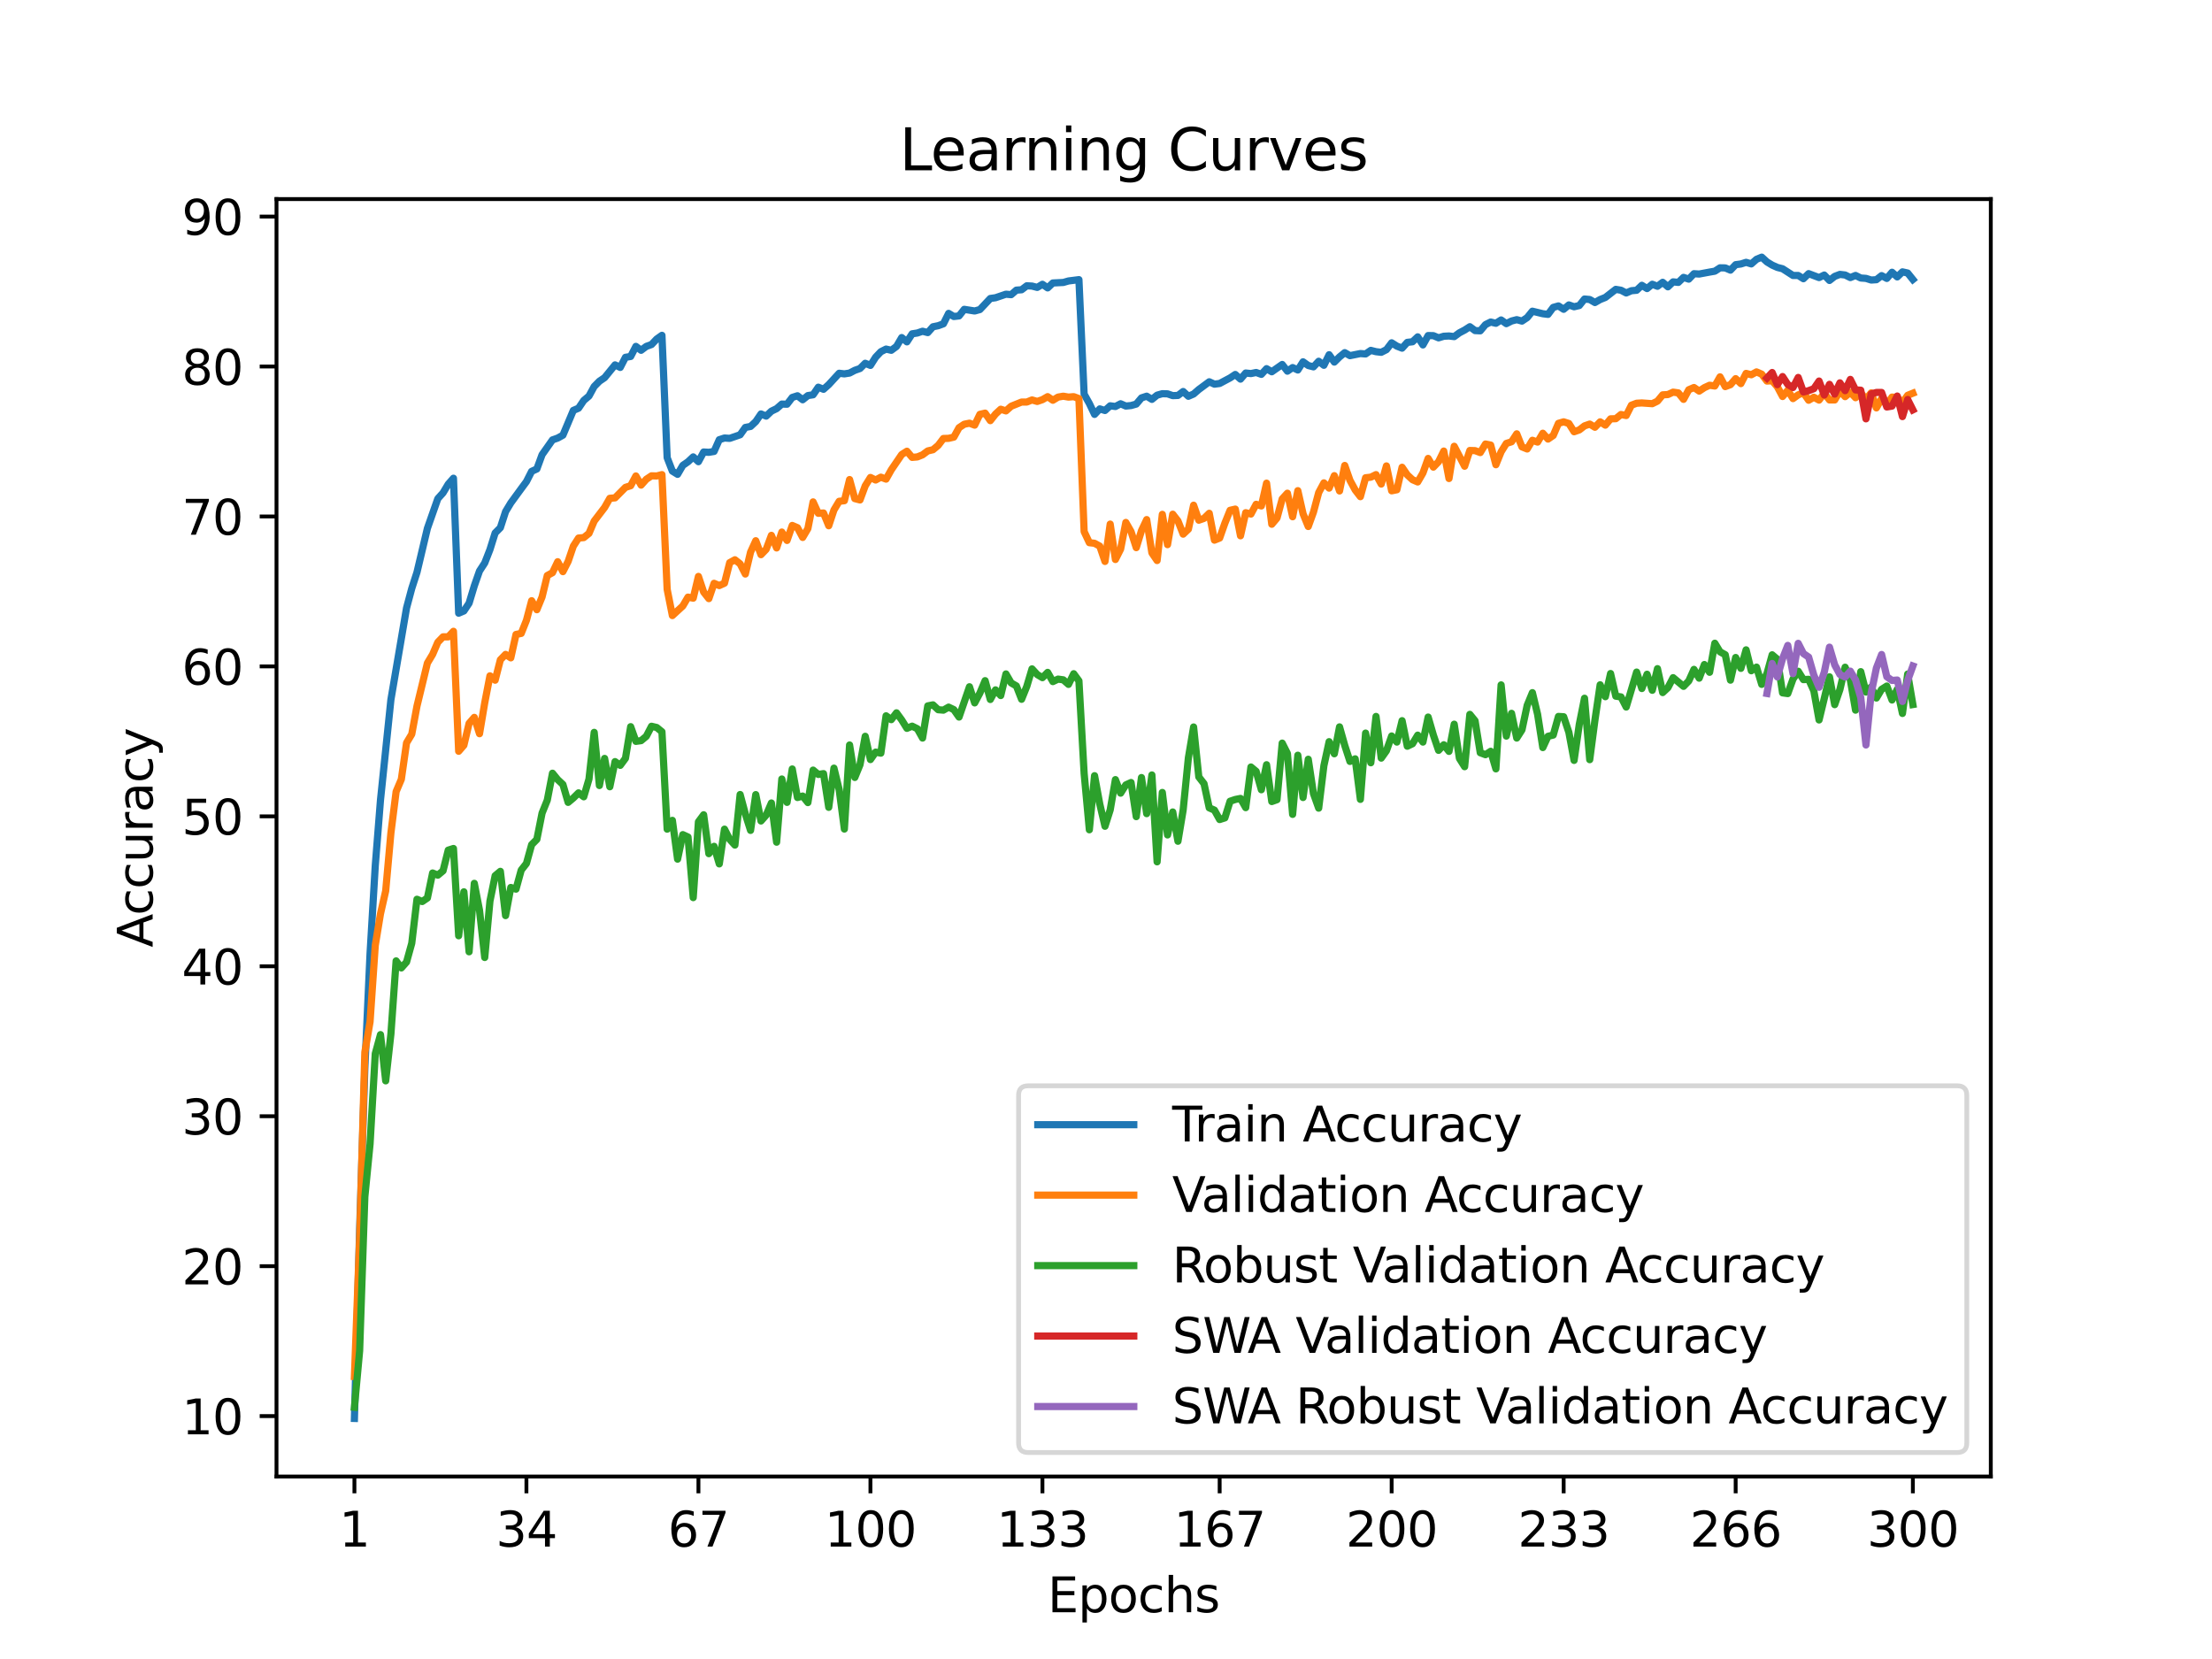 <?xml version="1.0" encoding="utf-8" standalone="no"?>
<!DOCTYPE svg PUBLIC "-//W3C//DTD SVG 1.1//EN"
  "http://www.w3.org/Graphics/SVG/1.1/DTD/svg11.dtd">
<svg xmlns:xlink="http://www.w3.org/1999/xlink" width="460.8pt" height="345.6pt" viewBox="0 0 460.8 345.6" xmlns="http://www.w3.org/2000/svg" version="1.1">
 <defs>
  <style type="text/css">*{stroke-linejoin: round; stroke-linecap: butt}</style>
 </defs>
 <g id="figure_1">
  <g id="patch_1">
   <path d="M 0 345.6 
L 460.8 345.6 
L 460.8 0 
L 0 0 
z
" style="fill: #ffffff"/>
  </g>
  <g id="axes_1">
   <g id="patch_2">
    <path d="M 57.6 307.584 
L 414.72 307.584 
L 414.72 41.472 
L 57.6 41.472 
z
" style="fill: #ffffff"/>
   </g>
   <g id="matplotlib.axis_1">
    <g id="xtick_1">
     <g id="line2d_1">
      <defs>
       <path id="md9a94d6ead" d="M 0 0 
L 0 3.5 
" style="stroke: #000000; stroke-width: 0.8"/>
      </defs>
      <g>
       <use xlink:href="#md9a94d6ead" x="73.833" y="307.584" style="stroke: #000000; stroke-width: 0.8"/>
      </g>
     </g>
     <g id="text_1">
      <!-- 1 -->
      <g transform="translate(70.651 322.182) scale(0.1 -0.1)">
       <defs>
        <path id="DejaVuSans-31" d="M 794 531 
L 1825 531 
L 1825 4091 
L 703 3866 
L 703 4441 
L 1819 4666 
L 2450 4666 
L 2450 531 
L 3481 531 
L 3481 0 
L 794 0 
L 794 531 
z
" transform="scale(0.016)"/>
       </defs>
       <use xlink:href="#DejaVuSans-31"/>
      </g>
     </g>
    </g>
    <g id="xtick_2">
     <g id="line2d_2">
      <g>
       <use xlink:href="#md9a94d6ead" x="109.664" y="307.584" style="stroke: #000000; stroke-width: 0.8"/>
      </g>
     </g>
     <g id="text_2">
      <!-- 34 -->
      <g transform="translate(103.302 322.182) scale(0.1 -0.1)">
       <defs>
        <path id="DejaVuSans-33" d="M 2597 2516 
Q 3050 2419 3304 2112 
Q 3559 1806 3559 1356 
Q 3559 666 3084 287 
Q 2609 -91 1734 -91 
Q 1441 -91 1130 -33 
Q 819 25 488 141 
L 488 750 
Q 750 597 1062 519 
Q 1375 441 1716 441 
Q 2309 441 2620 675 
Q 2931 909 2931 1356 
Q 2931 1769 2642 2001 
Q 2353 2234 1838 2234 
L 1294 2234 
L 1294 2753 
L 1863 2753 
Q 2328 2753 2575 2939 
Q 2822 3125 2822 3475 
Q 2822 3834 2567 4026 
Q 2313 4219 1838 4219 
Q 1578 4219 1281 4162 
Q 984 4106 628 3988 
L 628 4550 
Q 988 4650 1302 4700 
Q 1616 4750 1894 4750 
Q 2613 4750 3031 4423 
Q 3450 4097 3450 3541 
Q 3450 3153 3228 2886 
Q 3006 2619 2597 2516 
z
" transform="scale(0.016)"/>
        <path id="DejaVuSans-34" d="M 2419 4116 
L 825 1625 
L 2419 1625 
L 2419 4116 
z
M 2253 4666 
L 3047 4666 
L 3047 1625 
L 3713 1625 
L 3713 1100 
L 3047 1100 
L 3047 0 
L 2419 0 
L 2419 1100 
L 313 1100 
L 313 1709 
L 2253 4666 
z
" transform="scale(0.016)"/>
       </defs>
       <use xlink:href="#DejaVuSans-33"/>
       <use xlink:href="#DejaVuSans-34" x="63.623"/>
      </g>
     </g>
    </g>
    <g id="xtick_3">
     <g id="line2d_3">
      <g>
       <use xlink:href="#md9a94d6ead" x="145.496" y="307.584" style="stroke: #000000; stroke-width: 0.8"/>
      </g>
     </g>
     <g id="text_3">
      <!-- 67 -->
      <g transform="translate(139.133 322.182) scale(0.1 -0.1)">
       <defs>
        <path id="DejaVuSans-36" d="M 2113 2584 
Q 1688 2584 1439 2293 
Q 1191 2003 1191 1497 
Q 1191 994 1439 701 
Q 1688 409 2113 409 
Q 2538 409 2786 701 
Q 3034 994 3034 1497 
Q 3034 2003 2786 2293 
Q 2538 2584 2113 2584 
z
M 3366 4563 
L 3366 3988 
Q 3128 4100 2886 4159 
Q 2644 4219 2406 4219 
Q 1781 4219 1451 3797 
Q 1122 3375 1075 2522 
Q 1259 2794 1537 2939 
Q 1816 3084 2150 3084 
Q 2853 3084 3261 2657 
Q 3669 2231 3669 1497 
Q 3669 778 3244 343 
Q 2819 -91 2113 -91 
Q 1303 -91 875 529 
Q 447 1150 447 2328 
Q 447 3434 972 4092 
Q 1497 4750 2381 4750 
Q 2619 4750 2861 4703 
Q 3103 4656 3366 4563 
z
" transform="scale(0.016)"/>
        <path id="DejaVuSans-37" d="M 525 4666 
L 3525 4666 
L 3525 4397 
L 1831 0 
L 1172 0 
L 2766 4134 
L 525 4134 
L 525 4666 
z
" transform="scale(0.016)"/>
       </defs>
       <use xlink:href="#DejaVuSans-36"/>
       <use xlink:href="#DejaVuSans-37" x="63.623"/>
      </g>
     </g>
    </g>
    <g id="xtick_4">
     <g id="line2d_4">
      <g>
       <use xlink:href="#md9a94d6ead" x="181.327" y="307.584" style="stroke: #000000; stroke-width: 0.8"/>
      </g>
     </g>
     <g id="text_4">
      <!-- 100 -->
      <g transform="translate(171.783 322.182) scale(0.1 -0.1)">
       <defs>
        <path id="DejaVuSans-30" d="M 2034 4250 
Q 1547 4250 1301 3770 
Q 1056 3291 1056 2328 
Q 1056 1369 1301 889 
Q 1547 409 2034 409 
Q 2525 409 2770 889 
Q 3016 1369 3016 2328 
Q 3016 3291 2770 3770 
Q 2525 4250 2034 4250 
z
M 2034 4750 
Q 2819 4750 3233 4129 
Q 3647 3509 3647 2328 
Q 3647 1150 3233 529 
Q 2819 -91 2034 -91 
Q 1250 -91 836 529 
Q 422 1150 422 2328 
Q 422 3509 836 4129 
Q 1250 4750 2034 4750 
z
" transform="scale(0.016)"/>
       </defs>
       <use xlink:href="#DejaVuSans-31"/>
       <use xlink:href="#DejaVuSans-30" x="63.623"/>
       <use xlink:href="#DejaVuSans-30" x="127.246"/>
      </g>
     </g>
    </g>
    <g id="xtick_5">
     <g id="line2d_5">
      <g>
       <use xlink:href="#md9a94d6ead" x="217.158" y="307.584" style="stroke: #000000; stroke-width: 0.8"/>
      </g>
     </g>
     <g id="text_5">
      <!-- 133 -->
      <g transform="translate(207.615 322.182) scale(0.1 -0.1)">
       <use xlink:href="#DejaVuSans-31"/>
       <use xlink:href="#DejaVuSans-33" x="63.623"/>
       <use xlink:href="#DejaVuSans-33" x="127.246"/>
      </g>
     </g>
    </g>
    <g id="xtick_6">
     <g id="line2d_6">
      <g>
       <use xlink:href="#md9a94d6ead" x="254.076" y="307.584" style="stroke: #000000; stroke-width: 0.8"/>
      </g>
     </g>
     <g id="text_6">
      <!-- 167 -->
      <g transform="translate(244.532 322.182) scale(0.1 -0.1)">
       <use xlink:href="#DejaVuSans-31"/>
       <use xlink:href="#DejaVuSans-36" x="63.623"/>
       <use xlink:href="#DejaVuSans-37" x="127.246"/>
      </g>
     </g>
    </g>
    <g id="xtick_7">
     <g id="line2d_7">
      <g>
       <use xlink:href="#md9a94d6ead" x="289.907" y="307.584" style="stroke: #000000; stroke-width: 0.8"/>
      </g>
     </g>
     <g id="text_7">
      <!-- 200 -->
      <g transform="translate(280.363 322.182) scale(0.1 -0.1)">
       <defs>
        <path id="DejaVuSans-32" d="M 1228 531 
L 3431 531 
L 3431 0 
L 469 0 
L 469 531 
Q 828 903 1448 1529 
Q 2069 2156 2228 2338 
Q 2531 2678 2651 2914 
Q 2772 3150 2772 3378 
Q 2772 3750 2511 3984 
Q 2250 4219 1831 4219 
Q 1534 4219 1204 4116 
Q 875 4013 500 3803 
L 500 4441 
Q 881 4594 1212 4672 
Q 1544 4750 1819 4750 
Q 2544 4750 2975 4387 
Q 3406 4025 3406 3419 
Q 3406 3131 3298 2873 
Q 3191 2616 2906 2266 
Q 2828 2175 2409 1742 
Q 1991 1309 1228 531 
z
" transform="scale(0.016)"/>
       </defs>
       <use xlink:href="#DejaVuSans-32"/>
       <use xlink:href="#DejaVuSans-30" x="63.623"/>
       <use xlink:href="#DejaVuSans-30" x="127.246"/>
      </g>
     </g>
    </g>
    <g id="xtick_8">
     <g id="line2d_8">
      <g>
       <use xlink:href="#md9a94d6ead" x="325.739" y="307.584" style="stroke: #000000; stroke-width: 0.8"/>
      </g>
     </g>
     <g id="text_8">
      <!-- 233 -->
      <g transform="translate(316.195 322.182) scale(0.1 -0.1)">
       <use xlink:href="#DejaVuSans-32"/>
       <use xlink:href="#DejaVuSans-33" x="63.623"/>
       <use xlink:href="#DejaVuSans-33" x="127.246"/>
      </g>
     </g>
    </g>
    <g id="xtick_9">
     <g id="line2d_9">
      <g>
       <use xlink:href="#md9a94d6ead" x="361.57" y="307.584" style="stroke: #000000; stroke-width: 0.8"/>
      </g>
     </g>
     <g id="text_9">
      <!-- 266 -->
      <g transform="translate(352.026 322.182) scale(0.1 -0.1)">
       <use xlink:href="#DejaVuSans-32"/>
       <use xlink:href="#DejaVuSans-36" x="63.623"/>
       <use xlink:href="#DejaVuSans-36" x="127.246"/>
      </g>
     </g>
    </g>
    <g id="xtick_10">
     <g id="line2d_10">
      <g>
       <use xlink:href="#md9a94d6ead" x="398.487" y="307.584" style="stroke: #000000; stroke-width: 0.8"/>
      </g>
     </g>
     <g id="text_10">
      <!-- 300 -->
      <g transform="translate(388.944 322.182) scale(0.1 -0.1)">
       <use xlink:href="#DejaVuSans-33"/>
       <use xlink:href="#DejaVuSans-30" x="63.623"/>
       <use xlink:href="#DejaVuSans-30" x="127.246"/>
      </g>
     </g>
    </g>
    <g id="text_11">
     <!-- Epochs -->
     <g transform="translate(218.244 335.861) scale(0.1 -0.1)">
      <defs>
       <path id="DejaVuSans-45" d="M 628 4666 
L 3578 4666 
L 3578 4134 
L 1259 4134 
L 1259 2753 
L 3481 2753 
L 3481 2222 
L 1259 2222 
L 1259 531 
L 3634 531 
L 3634 0 
L 628 0 
L 628 4666 
z
" transform="scale(0.016)"/>
       <path id="DejaVuSans-70" d="M 1159 525 
L 1159 -1331 
L 581 -1331 
L 581 3500 
L 1159 3500 
L 1159 2969 
Q 1341 3281 1617 3432 
Q 1894 3584 2278 3584 
Q 2916 3584 3314 3078 
Q 3713 2572 3713 1747 
Q 3713 922 3314 415 
Q 2916 -91 2278 -91 
Q 1894 -91 1617 61 
Q 1341 213 1159 525 
z
M 3116 1747 
Q 3116 2381 2855 2742 
Q 2594 3103 2138 3103 
Q 1681 3103 1420 2742 
Q 1159 2381 1159 1747 
Q 1159 1113 1420 752 
Q 1681 391 2138 391 
Q 2594 391 2855 752 
Q 3116 1113 3116 1747 
z
" transform="scale(0.016)"/>
       <path id="DejaVuSans-6f" d="M 1959 3097 
Q 1497 3097 1228 2736 
Q 959 2375 959 1747 
Q 959 1119 1226 758 
Q 1494 397 1959 397 
Q 2419 397 2687 759 
Q 2956 1122 2956 1747 
Q 2956 2369 2687 2733 
Q 2419 3097 1959 3097 
z
M 1959 3584 
Q 2709 3584 3137 3096 
Q 3566 2609 3566 1747 
Q 3566 888 3137 398 
Q 2709 -91 1959 -91 
Q 1206 -91 779 398 
Q 353 888 353 1747 
Q 353 2609 779 3096 
Q 1206 3584 1959 3584 
z
" transform="scale(0.016)"/>
       <path id="DejaVuSans-63" d="M 3122 3366 
L 3122 2828 
Q 2878 2963 2633 3030 
Q 2388 3097 2138 3097 
Q 1578 3097 1268 2742 
Q 959 2388 959 1747 
Q 959 1106 1268 751 
Q 1578 397 2138 397 
Q 2388 397 2633 464 
Q 2878 531 3122 666 
L 3122 134 
Q 2881 22 2623 -34 
Q 2366 -91 2075 -91 
Q 1284 -91 818 406 
Q 353 903 353 1747 
Q 353 2603 823 3093 
Q 1294 3584 2113 3584 
Q 2378 3584 2631 3529 
Q 2884 3475 3122 3366 
z
" transform="scale(0.016)"/>
       <path id="DejaVuSans-68" d="M 3513 2113 
L 3513 0 
L 2938 0 
L 2938 2094 
Q 2938 2591 2744 2837 
Q 2550 3084 2163 3084 
Q 1697 3084 1428 2787 
Q 1159 2491 1159 1978 
L 1159 0 
L 581 0 
L 581 4863 
L 1159 4863 
L 1159 2956 
Q 1366 3272 1645 3428 
Q 1925 3584 2291 3584 
Q 2894 3584 3203 3211 
Q 3513 2838 3513 2113 
z
" transform="scale(0.016)"/>
       <path id="DejaVuSans-73" d="M 2834 3397 
L 2834 2853 
Q 2591 2978 2328 3040 
Q 2066 3103 1784 3103 
Q 1356 3103 1142 2972 
Q 928 2841 928 2578 
Q 928 2378 1081 2264 
Q 1234 2150 1697 2047 
L 1894 2003 
Q 2506 1872 2764 1633 
Q 3022 1394 3022 966 
Q 3022 478 2636 193 
Q 2250 -91 1575 -91 
Q 1294 -91 989 -36 
Q 684 19 347 128 
L 347 722 
Q 666 556 975 473 
Q 1284 391 1588 391 
Q 1994 391 2212 530 
Q 2431 669 2431 922 
Q 2431 1156 2273 1281 
Q 2116 1406 1581 1522 
L 1381 1569 
Q 847 1681 609 1914 
Q 372 2147 372 2553 
Q 372 3047 722 3315 
Q 1072 3584 1716 3584 
Q 2034 3584 2315 3537 
Q 2597 3491 2834 3397 
z
" transform="scale(0.016)"/>
      </defs>
      <use xlink:href="#DejaVuSans-45"/>
      <use xlink:href="#DejaVuSans-70" x="63.184"/>
      <use xlink:href="#DejaVuSans-6f" x="126.66"/>
      <use xlink:href="#DejaVuSans-63" x="187.842"/>
      <use xlink:href="#DejaVuSans-68" x="242.822"/>
      <use xlink:href="#DejaVuSans-73" x="306.201"/>
     </g>
    </g>
   </g>
   <g id="matplotlib.axis_2">
    <g id="ytick_1">
     <g id="line2d_11">
      <defs>
       <path id="m14ecdc4935" d="M 0 0 
L -3.5 0 
" style="stroke: #000000; stroke-width: 0.8"/>
      </defs>
      <g>
       <use xlink:href="#m14ecdc4935" x="57.6" y="294.998" style="stroke: #000000; stroke-width: 0.8"/>
      </g>
     </g>
     <g id="text_12">
      <!-- 10 -->
      <g transform="translate(37.875 298.797) scale(0.1 -0.1)">
       <use xlink:href="#DejaVuSans-31"/>
       <use xlink:href="#DejaVuSans-30" x="63.623"/>
      </g>
     </g>
    </g>
    <g id="ytick_2">
     <g id="line2d_12">
      <g>
       <use xlink:href="#m14ecdc4935" x="57.6" y="263.763" style="stroke: #000000; stroke-width: 0.8"/>
      </g>
     </g>
     <g id="text_13">
      <!-- 20 -->
      <g transform="translate(37.875 267.562) scale(0.1 -0.1)">
       <use xlink:href="#DejaVuSans-32"/>
       <use xlink:href="#DejaVuSans-30" x="63.623"/>
      </g>
     </g>
    </g>
    <g id="ytick_3">
     <g id="line2d_13">
      <g>
       <use xlink:href="#m14ecdc4935" x="57.6" y="232.527" style="stroke: #000000; stroke-width: 0.8"/>
      </g>
     </g>
     <g id="text_14">
      <!-- 30 -->
      <g transform="translate(37.875 236.327) scale(0.1 -0.1)">
       <use xlink:href="#DejaVuSans-33"/>
       <use xlink:href="#DejaVuSans-30" x="63.623"/>
      </g>
     </g>
    </g>
    <g id="ytick_4">
     <g id="line2d_14">
      <g>
       <use xlink:href="#m14ecdc4935" x="57.6" y="201.292" style="stroke: #000000; stroke-width: 0.8"/>
      </g>
     </g>
     <g id="text_15">
      <!-- 40 -->
      <g transform="translate(37.875 205.091) scale(0.1 -0.1)">
       <use xlink:href="#DejaVuSans-34"/>
       <use xlink:href="#DejaVuSans-30" x="63.623"/>
      </g>
     </g>
    </g>
    <g id="ytick_5">
     <g id="line2d_15">
      <g>
       <use xlink:href="#m14ecdc4935" x="57.6" y="170.057" style="stroke: #000000; stroke-width: 0.8"/>
      </g>
     </g>
     <g id="text_16">
      <!-- 50 -->
      <g transform="translate(37.875 173.856) scale(0.1 -0.1)">
       <defs>
        <path id="DejaVuSans-35" d="M 691 4666 
L 3169 4666 
L 3169 4134 
L 1269 4134 
L 1269 2991 
Q 1406 3038 1543 3061 
Q 1681 3084 1819 3084 
Q 2600 3084 3056 2656 
Q 3513 2228 3513 1497 
Q 3513 744 3044 326 
Q 2575 -91 1722 -91 
Q 1428 -91 1123 -41 
Q 819 9 494 109 
L 494 744 
Q 775 591 1075 516 
Q 1375 441 1709 441 
Q 2250 441 2565 725 
Q 2881 1009 2881 1497 
Q 2881 1984 2565 2268 
Q 2250 2553 1709 2553 
Q 1456 2553 1204 2497 
Q 953 2441 691 2322 
L 691 4666 
z
" transform="scale(0.016)"/>
       </defs>
       <use xlink:href="#DejaVuSans-35"/>
       <use xlink:href="#DejaVuSans-30" x="63.623"/>
      </g>
     </g>
    </g>
    <g id="ytick_6">
     <g id="line2d_16">
      <g>
       <use xlink:href="#m14ecdc4935" x="57.6" y="138.821" style="stroke: #000000; stroke-width: 0.8"/>
      </g>
     </g>
     <g id="text_17">
      <!-- 60 -->
      <g transform="translate(37.875 142.621) scale(0.1 -0.1)">
       <use xlink:href="#DejaVuSans-36"/>
       <use xlink:href="#DejaVuSans-30" x="63.623"/>
      </g>
     </g>
    </g>
    <g id="ytick_7">
     <g id="line2d_17">
      <g>
       <use xlink:href="#m14ecdc4935" x="57.6" y="107.586" style="stroke: #000000; stroke-width: 0.8"/>
      </g>
     </g>
     <g id="text_18">
      <!-- 70 -->
      <g transform="translate(37.875 111.385) scale(0.1 -0.1)">
       <use xlink:href="#DejaVuSans-37"/>
       <use xlink:href="#DejaVuSans-30" x="63.623"/>
      </g>
     </g>
    </g>
    <g id="ytick_8">
     <g id="line2d_18">
      <g>
       <use xlink:href="#m14ecdc4935" x="57.6" y="76.351" style="stroke: #000000; stroke-width: 0.8"/>
      </g>
     </g>
     <g id="text_19">
      <!-- 80 -->
      <g transform="translate(37.875 80.15) scale(0.1 -0.1)">
       <defs>
        <path id="DejaVuSans-38" d="M 2034 2216 
Q 1584 2216 1326 1975 
Q 1069 1734 1069 1313 
Q 1069 891 1326 650 
Q 1584 409 2034 409 
Q 2484 409 2743 651 
Q 3003 894 3003 1313 
Q 3003 1734 2745 1975 
Q 2488 2216 2034 2216 
z
M 1403 2484 
Q 997 2584 770 2862 
Q 544 3141 544 3541 
Q 544 4100 942 4425 
Q 1341 4750 2034 4750 
Q 2731 4750 3128 4425 
Q 3525 4100 3525 3541 
Q 3525 3141 3298 2862 
Q 3072 2584 2669 2484 
Q 3125 2378 3379 2068 
Q 3634 1759 3634 1313 
Q 3634 634 3220 271 
Q 2806 -91 2034 -91 
Q 1263 -91 848 271 
Q 434 634 434 1313 
Q 434 1759 690 2068 
Q 947 2378 1403 2484 
z
M 1172 3481 
Q 1172 3119 1398 2916 
Q 1625 2713 2034 2713 
Q 2441 2713 2670 2916 
Q 2900 3119 2900 3481 
Q 2900 3844 2670 4047 
Q 2441 4250 2034 4250 
Q 1625 4250 1398 4047 
Q 1172 3844 1172 3481 
z
" transform="scale(0.016)"/>
       </defs>
       <use xlink:href="#DejaVuSans-38"/>
       <use xlink:href="#DejaVuSans-30" x="63.623"/>
      </g>
     </g>
    </g>
    <g id="ytick_9">
     <g id="line2d_19">
      <g>
       <use xlink:href="#m14ecdc4935" x="57.6" y="45.116" style="stroke: #000000; stroke-width: 0.8"/>
      </g>
     </g>
     <g id="text_20">
      <!-- 90 -->
      <g transform="translate(37.875 48.915) scale(0.1 -0.1)">
       <defs>
        <path id="DejaVuSans-39" d="M 703 97 
L 703 672 
Q 941 559 1184 500 
Q 1428 441 1663 441 
Q 2288 441 2617 861 
Q 2947 1281 2994 2138 
Q 2813 1869 2534 1725 
Q 2256 1581 1919 1581 
Q 1219 1581 811 2004 
Q 403 2428 403 3163 
Q 403 3881 828 4315 
Q 1253 4750 1959 4750 
Q 2769 4750 3195 4129 
Q 3622 3509 3622 2328 
Q 3622 1225 3098 567 
Q 2575 -91 1691 -91 
Q 1453 -91 1209 -44 
Q 966 3 703 97 
z
M 1959 2075 
Q 2384 2075 2632 2365 
Q 2881 2656 2881 3163 
Q 2881 3666 2632 3958 
Q 2384 4250 1959 4250 
Q 1534 4250 1286 3958 
Q 1038 3666 1038 3163 
Q 1038 2656 1286 2365 
Q 1534 2075 1959 2075 
z
" transform="scale(0.016)"/>
       </defs>
       <use xlink:href="#DejaVuSans-39"/>
       <use xlink:href="#DejaVuSans-30" x="63.623"/>
      </g>
     </g>
    </g>
    <g id="text_21">
     <!-- Accuracy -->
     <g transform="translate(31.795 197.356) rotate(-90) scale(0.1 -0.1)">
      <defs>
       <path id="DejaVuSans-41" d="M 2188 4044 
L 1331 1722 
L 3047 1722 
L 2188 4044 
z
M 1831 4666 
L 2547 4666 
L 4325 0 
L 3669 0 
L 3244 1197 
L 1141 1197 
L 716 0 
L 50 0 
L 1831 4666 
z
" transform="scale(0.016)"/>
       <path id="DejaVuSans-75" d="M 544 1381 
L 544 3500 
L 1119 3500 
L 1119 1403 
Q 1119 906 1312 657 
Q 1506 409 1894 409 
Q 2359 409 2629 706 
Q 2900 1003 2900 1516 
L 2900 3500 
L 3475 3500 
L 3475 0 
L 2900 0 
L 2900 538 
Q 2691 219 2414 64 
Q 2138 -91 1772 -91 
Q 1169 -91 856 284 
Q 544 659 544 1381 
z
M 1991 3584 
L 1991 3584 
z
" transform="scale(0.016)"/>
       <path id="DejaVuSans-72" d="M 2631 2963 
Q 2534 3019 2420 3045 
Q 2306 3072 2169 3072 
Q 1681 3072 1420 2755 
Q 1159 2438 1159 1844 
L 1159 0 
L 581 0 
L 581 3500 
L 1159 3500 
L 1159 2956 
Q 1341 3275 1631 3429 
Q 1922 3584 2338 3584 
Q 2397 3584 2469 3576 
Q 2541 3569 2628 3553 
L 2631 2963 
z
" transform="scale(0.016)"/>
       <path id="DejaVuSans-61" d="M 2194 1759 
Q 1497 1759 1228 1600 
Q 959 1441 959 1056 
Q 959 750 1161 570 
Q 1363 391 1709 391 
Q 2188 391 2477 730 
Q 2766 1069 2766 1631 
L 2766 1759 
L 2194 1759 
z
M 3341 1997 
L 3341 0 
L 2766 0 
L 2766 531 
Q 2569 213 2275 61 
Q 1981 -91 1556 -91 
Q 1019 -91 701 211 
Q 384 513 384 1019 
Q 384 1609 779 1909 
Q 1175 2209 1959 2209 
L 2766 2209 
L 2766 2266 
Q 2766 2663 2505 2880 
Q 2244 3097 1772 3097 
Q 1472 3097 1187 3025 
Q 903 2953 641 2809 
L 641 3341 
Q 956 3463 1253 3523 
Q 1550 3584 1831 3584 
Q 2591 3584 2966 3190 
Q 3341 2797 3341 1997 
z
" transform="scale(0.016)"/>
       <path id="DejaVuSans-79" d="M 2059 -325 
Q 1816 -950 1584 -1140 
Q 1353 -1331 966 -1331 
L 506 -1331 
L 506 -850 
L 844 -850 
Q 1081 -850 1212 -737 
Q 1344 -625 1503 -206 
L 1606 56 
L 191 3500 
L 800 3500 
L 1894 763 
L 2988 3500 
L 3597 3500 
L 2059 -325 
z
" transform="scale(0.016)"/>
      </defs>
      <use xlink:href="#DejaVuSans-41"/>
      <use xlink:href="#DejaVuSans-63" x="66.658"/>
      <use xlink:href="#DejaVuSans-63" x="121.639"/>
      <use xlink:href="#DejaVuSans-75" x="176.619"/>
      <use xlink:href="#DejaVuSans-72" x="239.998"/>
      <use xlink:href="#DejaVuSans-61" x="281.111"/>
      <use xlink:href="#DejaVuSans-63" x="342.391"/>
      <use xlink:href="#DejaVuSans-79" x="397.371"/>
     </g>
    </g>
   </g>
   <g id="line2d_20">
    <path d="M 73.833 295.488 
L 74.919 256.125 
L 76.004 222.518 
L 77.09 198.64 
L 78.176 180.318 
L 79.262 166.664 
L 81.433 145.76 
L 84.691 126.645 
L 85.777 122.583 
L 86.862 119.221 
L 89.034 110.066 
L 91.206 103.879 
L 92.291 102.673 
L 93.377 100.861 
L 94.463 99.624 
L 95.549 127.738 
L 96.635 127.276 
L 97.72 125.651 
L 98.806 122.045 
L 99.892 118.946 
L 100.978 117.277 
L 102.064 114.49 
L 103.149 111.028 
L 104.235 109.928 
L 105.321 106.579 
L 106.407 104.773 
L 108.578 101.798 
L 109.664 100.33 
L 110.75 98.193 
L 111.836 97.693 
L 112.922 94.724 
L 115.093 91.637 
L 116.179 91.256 
L 117.265 90.656 
L 119.436 85.494 
L 120.522 85.032 
L 121.608 83.426 
L 122.694 82.507 
L 123.78 80.514 
L 124.865 79.414 
L 125.951 78.677 
L 128.123 76.015 
L 129.209 76.54 
L 130.294 74.434 
L 131.38 74.259 
L 132.466 72.159 
L 133.552 72.971 
L 134.638 72.159 
L 135.723 71.772 
L 136.809 70.628 
L 137.895 69.853 
L 138.981 95.343 
L 140.067 98.143 
L 141.152 98.811 
L 142.238 96.949 
L 143.324 96.199 
L 144.41 95.181 
L 145.496 96.18 
L 146.581 94.162 
L 147.667 94.224 
L 148.753 94.043 
L 149.839 91.594 
L 150.925 91.244 
L 152.01 91.319 
L 154.182 90.569 
L 155.268 89.044 
L 156.354 88.838 
L 157.439 87.825 
L 158.525 86.232 
L 159.611 86.682 
L 160.697 85.651 
L 161.783 85.126 
L 162.868 84.176 
L 163.954 84.207 
L 165.04 82.795 
L 166.126 82.445 
L 167.212 83.276 
L 168.297 82.407 
L 169.383 82.239 
L 170.469 80.658 
L 171.555 81.095 
L 172.641 80.12 
L 174.812 77.758 
L 175.898 77.883 
L 176.984 77.714 
L 178.07 77.146 
L 179.155 76.765 
L 180.241 75.677 
L 181.327 76.121 
L 182.413 74.409 
L 183.499 73.265 
L 184.584 72.721 
L 185.67 72.971 
L 186.756 72.171 
L 187.842 70.322 
L 188.928 71.215 
L 190.013 69.541 
L 191.099 69.372 
L 192.185 69.003 
L 193.271 69.284 
L 194.357 68.072 
L 195.442 67.853 
L 196.528 67.453 
L 197.614 65.285 
L 198.7 65.935 
L 199.786 65.81 
L 200.871 64.441 
L 203.043 64.785 
L 204.129 64.485 
L 206.3 62.179 
L 207.386 62.023 
L 209.558 61.286 
L 210.644 61.386 
L 211.729 60.442 
L 212.815 60.361 
L 213.901 59.536 
L 214.987 59.592 
L 216.073 59.873 
L 217.158 59.223 
L 218.244 59.973 
L 219.33 58.948 
L 221.502 58.842 
L 222.587 58.53 
L 224.759 58.255 
L 225.845 82.114 
L 226.931 84.057 
L 228.016 86.326 
L 229.102 85.182 
L 230.188 85.513 
L 231.274 84.538 
L 232.36 84.682 
L 233.445 84.113 
L 234.531 84.588 
L 235.617 84.482 
L 236.703 84.176 
L 237.789 82.889 
L 238.875 82.532 
L 239.96 83.195 
L 241.046 82.32 
L 242.132 82.014 
L 243.218 82.045 
L 244.304 82.42 
L 245.389 82.376 
L 246.475 81.558 
L 247.561 82.551 
L 248.647 82.082 
L 249.733 81.139 
L 251.904 79.533 
L 252.99 80.027 
L 254.076 79.883 
L 256.247 78.727 
L 257.333 78.008 
L 258.419 78.977 
L 259.505 77.708 
L 260.591 77.821 
L 261.676 77.596 
L 262.762 77.983 
L 263.848 76.802 
L 264.934 77.446 
L 267.105 75.927 
L 268.191 77.321 
L 269.277 76.571 
L 270.363 77.077 
L 271.449 75.371 
L 272.534 76.146 
L 273.62 76.421 
L 274.706 75.258 
L 275.792 76.096 
L 276.878 73.896 
L 277.963 75.427 
L 279.049 74.352 
L 280.135 73.465 
L 281.221 74.09 
L 283.392 73.652 
L 284.478 73.734 
L 285.564 72.99 
L 286.65 73.265 
L 287.736 73.39 
L 288.821 72.84 
L 289.907 71.415 
L 290.993 72.103 
L 292.079 72.528 
L 293.165 71.322 
L 294.25 71.197 
L 295.336 70.172 
L 296.422 71.853 
L 297.508 69.903 
L 298.594 69.922 
L 299.679 70.378 
L 300.765 70.047 
L 301.851 69.991 
L 302.937 70.122 
L 304.023 69.328 
L 305.108 68.759 
L 306.194 68.06 
L 307.28 68.866 
L 308.366 68.916 
L 309.452 67.622 
L 310.537 67.085 
L 311.623 67.347 
L 312.709 66.654 
L 313.795 67.422 
L 314.881 66.872 
L 315.966 66.591 
L 317.052 66.891 
L 318.138 66.166 
L 319.224 64.829 
L 321.395 65.354 
L 322.481 65.491 
L 323.567 64.035 
L 324.653 63.729 
L 325.739 64.429 
L 326.824 63.523 
L 327.91 63.904 
L 328.996 63.648 
L 330.082 62.292 
L 331.168 62.392 
L 332.253 63.023 
L 333.339 62.398 
L 334.425 61.967 
L 336.597 60.279 
L 337.682 60.461 
L 338.768 61.029 
L 339.854 60.561 
L 340.94 60.467 
L 342.026 59.436 
L 343.111 60.111 
L 344.197 59.217 
L 345.283 59.636 
L 346.369 58.811 
L 347.455 59.748 
L 348.54 58.717 
L 349.626 58.83 
L 350.712 57.786 
L 351.798 58.149 
L 352.884 57.017 
L 353.969 57.086 
L 356.141 56.68 
L 357.227 56.493 
L 358.313 55.793 
L 359.398 55.811 
L 360.484 56.274 
L 361.57 55.137 
L 362.656 54.993 
L 363.742 54.649 
L 364.827 54.974 
L 365.913 54.018 
L 366.999 53.568 
L 368.085 54.562 
L 369.171 55.224 
L 370.256 55.711 
L 371.342 55.986 
L 373.514 57.386 
L 374.6 57.386 
L 375.685 58.061 
L 376.771 57.005 
L 378.943 57.824 
L 380.029 57.299 
L 381.114 58.424 
L 382.2 57.574 
L 383.286 57.161 
L 384.372 57.286 
L 385.458 57.824 
L 386.543 57.38 
L 387.629 57.917 
L 388.715 57.992 
L 389.801 58.336 
L 390.887 58.267 
L 391.972 57.417 
L 393.058 57.999 
L 394.144 56.718 
L 395.23 57.686 
L 396.316 56.636 
L 397.401 56.874 
L 398.487 58.224 
L 398.487 58.224 
" clip-path="url(#p0dbcfdf294)" style="fill: none; stroke: #1f77b4; stroke-width: 1.5; stroke-linecap: square"/>
   </g>
   <g id="line2d_21">
    <path d="M 73.833 286.752 
L 74.919 257.828 
L 76.004 219.19 
L 77.09 212.849 
L 78.176 196.95 
L 79.262 190.36 
L 80.348 185.581 
L 81.433 173.524 
L 82.519 164.903 
L 83.605 162.342 
L 84.691 154.751 
L 85.777 152.94 
L 86.862 147.099 
L 89.034 138.134 
L 90.12 136.323 
L 91.206 133.793 
L 92.291 132.668 
L 93.377 132.668 
L 94.463 131.512 
L 95.549 156.501 
L 96.635 155.251 
L 97.72 150.691 
L 98.806 149.441 
L 99.892 152.846 
L 100.978 146.412 
L 102.064 140.789 
L 103.149 141.695 
L 104.235 137.447 
L 105.321 136.323 
L 106.407 137.041 
L 107.493 132.168 
L 108.578 131.95 
L 109.664 129.232 
L 110.75 125.14 
L 111.836 127.015 
L 112.922 124.36 
L 114.007 119.893 
L 115.093 119.299 
L 116.179 117.019 
L 117.265 119.081 
L 118.351 116.957 
L 119.436 113.771 
L 120.522 112.084 
L 121.608 111.99 
L 122.694 111.116 
L 123.78 108.554 
L 125.951 105.712 
L 127.037 103.807 
L 128.123 103.713 
L 130.294 101.527 
L 131.38 101.183 
L 132.466 99.153 
L 133.552 101.058 
L 134.638 99.84 
L 135.723 99.121 
L 136.809 99.153 
L 137.895 98.872 
L 138.981 122.767 
L 140.067 128.233 
L 142.238 126.234 
L 143.324 124.391 
L 144.41 124.609 
L 145.496 120.08 
L 146.581 123.329 
L 147.667 124.703 
L 148.753 121.517 
L 149.839 121.986 
L 150.925 121.486 
L 152.01 117.207 
L 153.096 116.613 
L 154.182 117.457 
L 155.268 119.581 
L 156.354 115.02 
L 157.439 112.646 
L 158.525 115.551 
L 159.611 114.427 
L 160.697 111.522 
L 161.783 114.146 
L 162.868 110.835 
L 163.954 112.584 
L 165.04 109.46 
L 166.126 109.929 
L 167.212 111.959 
L 168.297 110.116 
L 169.383 104.556 
L 170.469 106.93 
L 171.555 106.868 
L 172.641 109.523 
L 173.726 106.243 
L 174.812 104.431 
L 175.898 104.306 
L 176.984 99.902 
L 178.07 103.869 
L 179.155 104.15 
L 180.241 101.214 
L 181.327 99.465 
L 182.413 99.996 
L 183.499 99.403 
L 184.584 99.809 
L 185.67 97.872 
L 187.842 94.686 
L 188.928 93.999 
L 190.013 95.279 
L 191.099 95.186 
L 192.185 94.748 
L 193.271 93.936 
L 194.357 93.686 
L 195.442 92.781 
L 196.528 91.344 
L 197.614 91.313 
L 198.7 91.063 
L 199.786 89.095 
L 200.871 88.376 
L 201.957 88.158 
L 203.043 88.564 
L 204.129 86.315 
L 205.215 86.065 
L 206.3 87.627 
L 207.386 86.252 
L 208.472 85.253 
L 209.558 85.596 
L 210.644 84.628 
L 212.815 83.754 
L 213.901 83.754 
L 214.987 83.316 
L 216.073 83.629 
L 217.158 83.254 
L 218.244 82.629 
L 219.33 83.379 
L 220.416 82.723 
L 221.502 82.535 
L 222.587 82.723 
L 223.673 82.629 
L 224.759 83.035 
L 225.845 110.741 
L 226.931 113.052 
L 228.016 113.177 
L 229.102 113.771 
L 230.188 116.957 
L 231.274 109.179 
L 232.36 116.551 
L 233.445 114.395 
L 234.531 108.836 
L 235.617 110.741 
L 236.703 114.083 
L 237.789 110.554 
L 238.875 108.242 
L 239.96 115.176 
L 241.046 116.769 
L 242.132 107.149 
L 243.218 113.458 
L 244.304 107.118 
L 245.389 108.523 
L 246.475 111.272 
L 247.561 110.241 
L 248.647 105.244 
L 249.733 108.367 
L 250.818 107.992 
L 251.904 106.93 
L 252.99 112.521 
L 254.076 112.084 
L 255.162 108.992 
L 256.247 106.306 
L 257.333 106.056 
L 258.419 111.616 
L 259.505 106.805 
L 260.591 107.086 
L 261.676 105.056 
L 262.762 105.4 
L 263.848 100.652 
L 264.934 109.21 
L 266.02 107.93 
L 267.105 103.932 
L 268.191 102.745 
L 269.277 107.649 
L 270.363 102.214 
L 271.449 107.024 
L 272.534 109.679 
L 273.62 106.68 
L 274.706 102.62 
L 275.792 100.589 
L 276.878 101.683 
L 277.963 99.09 
L 279.049 102.276 
L 280.135 96.966 
L 281.221 100.058 
L 282.307 102.058 
L 283.392 103.463 
L 284.478 99.527 
L 285.564 99.403 
L 286.65 98.872 
L 287.736 100.839 
L 288.821 97.06 
L 289.907 102.245 
L 290.993 102.026 
L 292.079 97.341 
L 293.165 98.934 
L 294.25 99.934 
L 295.336 100.402 
L 296.422 98.528 
L 297.508 95.498 
L 298.594 97.31 
L 299.679 96.185 
L 300.765 93.968 
L 301.851 99.684 
L 302.937 92.968 
L 305.108 97.122 
L 306.194 93.843 
L 307.28 93.874 
L 308.366 94.28 
L 309.452 92.499 
L 310.537 92.718 
L 311.623 96.81 
L 312.709 94.124 
L 313.795 92.375 
L 314.881 92.031 
L 315.966 90.375 
L 317.052 93.093 
L 318.138 93.53 
L 319.224 91.719 
L 320.31 92.093 
L 321.395 90.251 
L 322.481 91.469 
L 323.567 90.719 
L 324.653 88.189 
L 325.739 87.877 
L 326.824 88.22 
L 327.91 89.938 
L 328.996 89.563 
L 330.082 88.72 
L 331.168 88.345 
L 332.253 89.001 
L 333.339 87.877 
L 334.425 88.564 
L 335.511 87.252 
L 336.597 87.221 
L 337.682 86.346 
L 338.768 86.565 
L 339.854 84.41 
L 340.94 84.003 
L 342.026 83.941 
L 344.197 84.097 
L 345.283 83.566 
L 346.369 82.254 
L 347.455 82.192 
L 348.54 81.692 
L 349.626 81.848 
L 350.712 83.191 
L 351.798 81.192 
L 352.884 80.724 
L 353.969 81.473 
L 355.055 80.755 
L 356.141 80.255 
L 357.227 80.411 
L 358.313 78.506 
L 359.398 80.536 
L 360.484 80.13 
L 361.57 78.881 
L 362.656 79.912 
L 363.742 77.788 
L 364.827 78.069 
L 365.913 77.475 
L 366.999 77.944 
L 368.085 79.381 
L 369.171 79.318 
L 370.256 80.568 
L 371.342 82.598 
L 372.428 81.317 
L 373.514 83.035 
L 374.6 82.254 
L 375.685 81.817 
L 376.771 83.379 
L 377.857 82.754 
L 378.943 83.348 
L 380.029 81.911 
L 381.114 83.316 
L 382.2 83.316 
L 383.286 81.442 
L 384.372 82.629 
L 385.458 81.723 
L 386.543 82.848 
L 387.629 81.817 
L 388.715 83.191 
L 389.801 81.848 
L 390.887 84.972 
L 391.972 83.035 
L 393.058 84.285 
L 394.144 82.723 
L 395.23 82.785 
L 396.316 83.879 
L 397.401 82.348 
L 398.487 81.911 
L 398.487 81.911 
" clip-path="url(#p0dbcfdf294)" style="fill: none; stroke: #ff7f0e; stroke-width: 1.5; stroke-linecap: square"/>
   </g>
   <g id="line2d_22">
    <path d="M 73.833 293.167 
L 74.919 281.384 
L 76.004 249.308 
L 77.09 238.301 
L 78.176 219.495 
L 79.262 215.531 
L 80.348 225.16 
L 81.433 215.402 
L 82.519 200.172 
L 83.605 201.637 
L 84.691 200.409 
L 85.777 196.488 
L 86.862 187.333 
L 87.948 187.807 
L 89.034 187.075 
L 90.12 181.862 
L 91.206 182.314 
L 92.291 181.409 
L 93.377 177.101 
L 94.463 176.756 
L 95.549 194.937 
L 96.635 185.782 
L 97.72 198.276 
L 98.806 184.016 
L 99.892 189.638 
L 100.978 199.461 
L 102.064 187.721 
L 103.149 182.422 
L 104.235 181.517 
L 105.321 190.737 
L 106.407 184.877 
L 107.493 185.222 
L 108.578 181.258 
L 109.664 179.88 
L 110.75 175.959 
L 111.836 174.861 
L 112.922 169.389 
L 114.007 166.696 
L 115.093 161.074 
L 116.179 162.41 
L 117.265 163.422 
L 118.351 167.149 
L 119.436 166.244 
L 120.522 165.167 
L 121.608 165.985 
L 122.694 162.302 
L 123.78 152.565 
L 124.865 163.637 
L 125.951 157.993 
L 127.037 163.896 
L 128.123 158.661 
L 129.209 159.437 
L 130.294 157.972 
L 131.38 151.38 
L 132.466 154.439 
L 133.552 154.288 
L 134.638 153.384 
L 135.723 151.294 
L 136.809 151.553 
L 137.895 152.436 
L 138.981 172.728 
L 140.067 170.897 
L 141.152 178.975 
L 142.238 173.87 
L 143.324 174.365 
L 144.41 186.988 
L 145.496 171.198 
L 146.581 169.734 
L 147.667 177.833 
L 148.753 176.304 
L 149.839 179.966 
L 150.925 172.728 
L 152.01 174.861 
L 153.096 176.045 
L 154.182 165.512 
L 155.268 169.561 
L 156.354 172.986 
L 157.439 165.533 
L 158.525 171.026 
L 159.611 169.798 
L 160.697 167.278 
L 161.783 175.442 
L 162.868 162.28 
L 163.954 167.149 
L 165.04 160.191 
L 166.126 166.136 
L 167.212 165.835 
L 168.297 167.192 
L 169.383 160.428 
L 170.469 161.332 
L 171.555 161.16 
L 172.641 168.183 
L 173.726 160.018 
L 174.812 164.478 
L 175.898 172.706 
L 176.984 155.193 
L 178.07 161.957 
L 179.155 159.308 
L 180.241 153.384 
L 181.327 158.23 
L 182.413 156.679 
L 183.499 156.895 
L 184.584 149.118 
L 185.67 149.915 
L 186.756 148.494 
L 187.842 149.98 
L 188.928 151.725 
L 190.013 151.273 
L 191.099 151.811 
L 192.185 153.75 
L 193.271 147.05 
L 194.357 146.835 
L 195.442 147.847 
L 196.528 147.934 
L 197.614 147.309 
L 198.7 147.826 
L 199.786 149.377 
L 201.957 143.065 
L 203.043 146.426 
L 204.129 144.379 
L 205.215 141.794 
L 206.3 145.715 
L 207.386 143.711 
L 208.472 144.896 
L 209.558 140.394 
L 210.644 142.268 
L 211.729 142.893 
L 212.815 145.672 
L 213.901 142.979 
L 214.987 139.338 
L 216.073 140.523 
L 217.158 141.17 
L 218.244 140.071 
L 219.33 141.988 
L 220.416 141.471 
L 221.502 141.622 
L 222.587 142.57 
L 223.673 140.351 
L 224.759 141.837 
L 225.845 161.117 
L 226.931 172.857 
L 228.016 161.591 
L 229.102 167.493 
L 230.188 172.125 
L 231.274 168.721 
L 232.36 162.41 
L 233.445 165.231 
L 234.531 163.508 
L 235.617 163.013 
L 236.703 170.121 
L 237.789 161.979 
L 238.875 169.497 
L 239.96 161.44 
L 241.046 179.535 
L 242.132 165.081 
L 243.218 173.934 
L 244.304 169.152 
L 245.389 175.248 
L 246.475 168.721 
L 247.561 157.864 
L 248.647 151.445 
L 249.733 161.849 
L 250.818 163.25 
L 251.904 168.29 
L 252.99 168.764 
L 254.076 170.725 
L 255.162 170.38 
L 256.247 166.912 
L 257.333 166.546 
L 258.419 166.33 
L 259.505 168.247 
L 260.591 159.781 
L 261.676 160.686 
L 262.762 164.521 
L 263.848 159.308 
L 264.934 166.976 
L 266.02 166.589 
L 267.105 154.805 
L 268.191 156.96 
L 269.277 169.648 
L 270.363 157.326 
L 271.449 166.136 
L 272.534 158.166 
L 273.62 165.318 
L 274.706 168.355 
L 275.792 159.501 
L 276.878 154.504 
L 277.963 157.024 
L 279.049 151.423 
L 280.135 155.279 
L 281.221 158.618 
L 282.307 158.08 
L 283.392 166.524 
L 284.478 152.716 
L 285.564 158.898 
L 286.65 149.248 
L 287.736 157.929 
L 288.821 156.399 
L 289.907 153.319 
L 290.993 154.59 
L 292.079 150.131 
L 293.165 155.452 
L 294.25 154.935 
L 295.336 153.147 
L 296.422 154.59 
L 297.508 149.377 
L 298.594 153.125 
L 299.679 156.313 
L 300.765 155.15 
L 301.851 156.529 
L 302.937 150.863 
L 304.023 157.993 
L 305.108 159.717 
L 306.194 148.817 
L 307.28 150.152 
L 308.366 156.809 
L 309.452 157.218 
L 310.537 156.507 
L 311.623 160.169 
L 312.709 142.677 
L 313.795 153.341 
L 314.881 148.601 
L 315.966 153.75 
L 317.052 152.048 
L 318.138 146.943 
L 319.224 144.293 
L 320.31 148.817 
L 321.395 155.732 
L 322.481 153.384 
L 323.567 153.125 
L 324.653 149.248 
L 325.739 149.312 
L 326.824 152.565 
L 327.91 158.403 
L 328.996 150.885 
L 330.082 145.456 
L 331.168 158.252 
L 332.253 150.023 
L 333.339 142.656 
L 334.425 145.133 
L 335.511 140.308 
L 336.597 145.025 
L 337.682 145.176 
L 338.768 147.287 
L 340.94 140.006 
L 342.026 143.431 
L 343.111 140.459 
L 344.197 143.798 
L 345.283 139.295 
L 346.369 144.272 
L 347.455 143.259 
L 348.54 141.17 
L 350.712 142.979 
L 351.798 141.859 
L 352.884 139.446 
L 353.969 141.277 
L 355.055 138.434 
L 356.141 140.049 
L 357.227 133.996 
L 358.313 135.784 
L 359.398 136.387 
L 360.484 141.687 
L 361.57 136.969 
L 362.656 139.231 
L 363.742 135.375 
L 364.827 139.726 
L 365.913 138.972 
L 366.999 142.57 
L 368.085 140.329 
L 369.171 136.409 
L 370.256 137.335 
L 371.342 144.336 
L 372.428 144.487 
L 373.514 141.471 
L 374.6 139.834 
L 375.685 141.579 
L 376.771 141.514 
L 377.857 143.927 
L 378.943 149.98 
L 381.114 140.997 
L 382.2 146.792 
L 383.286 143.647 
L 384.372 138.994 
L 385.458 141.643 
L 386.543 147.934 
L 387.629 139.92 
L 388.715 144.164 
L 389.801 143.108 
L 390.887 145.413 
L 391.972 143.604 
L 393.058 142.914 
L 394.144 145.822 
L 395.23 143.604 
L 396.316 148.623 
L 397.401 140.416 
L 398.487 146.77 
L 398.487 146.77 
" clip-path="url(#p0dbcfdf294)" style="fill: none; stroke: #2ca02c; stroke-width: 1.5; stroke-linecap: square"/>
   </g>
   <g id="line2d_23">
    <path d="M 368.085 78.756 
L 369.171 77.6 
L 370.256 80.13 
L 371.342 78.444 
L 372.428 80.099 
L 373.514 80.724 
L 374.6 78.631 
L 375.685 81.661 
L 376.771 81.38 
L 377.857 80.974 
L 378.943 79.381 
L 380.029 82.286 
L 381.114 80.068 
L 382.2 82.098 
L 383.286 79.755 
L 384.372 81.38 
L 385.458 79.037 
L 386.543 81.224 
L 387.629 81.286 
L 388.715 87.252 
L 389.801 82.067 
L 390.887 81.755 
L 391.972 81.755 
L 393.058 84.784 
L 394.144 84.597 
L 395.23 82.504 
L 396.316 86.783 
L 397.401 83.223 
L 398.487 85.378 
L 398.487 85.378 
" clip-path="url(#p0dbcfdf294)" style="fill: none; stroke: #d62728; stroke-width: 1.5; stroke-linecap: square"/>
   </g>
   <g id="line2d_24">
    <path d="M 368.085 144.465 
L 369.171 138.218 
L 370.256 141.019 
L 371.342 137.206 
L 372.428 134.449 
L 373.514 140.329 
L 374.6 134.018 
L 375.685 136.15 
L 376.771 136.883 
L 377.857 140.653 
L 378.943 143.173 
L 380.029 140.028 
L 381.114 134.815 
L 382.2 138.498 
L 383.286 140.502 
L 384.372 141.04 
L 385.458 139.812 
L 386.543 141.643 
L 387.629 145.305 
L 388.715 155.193 
L 389.801 144.379 
L 390.887 139.166 
L 391.972 136.344 
L 393.058 140.976 
L 394.144 141.751 
L 395.23 141.665 
L 396.316 146.124 
L 397.401 141.751 
L 398.487 138.735 
L 398.487 138.735 
" clip-path="url(#p0dbcfdf294)" style="fill: none; stroke: #9467bd; stroke-width: 1.5; stroke-linecap: square"/>
   </g>
   <g id="patch_3">
    <path d="M 57.6 307.584 
L 57.6 41.472 
" style="fill: none; stroke: #000000; stroke-width: 0.8; stroke-linejoin: miter; stroke-linecap: square"/>
   </g>
   <g id="patch_4">
    <path d="M 414.72 307.584 
L 414.72 41.472 
" style="fill: none; stroke: #000000; stroke-width: 0.8; stroke-linejoin: miter; stroke-linecap: square"/>
   </g>
   <g id="patch_5">
    <path d="M 57.6 307.584 
L 414.72 307.584 
" style="fill: none; stroke: #000000; stroke-width: 0.8; stroke-linejoin: miter; stroke-linecap: square"/>
   </g>
   <g id="patch_6">
    <path d="M 57.6 41.472 
L 414.72 41.472 
" style="fill: none; stroke: #000000; stroke-width: 0.8; stroke-linejoin: miter; stroke-linecap: square"/>
   </g>
   <g id="text_22">
    <!-- Learning Curves -->
    <g transform="translate(187.376 35.472) scale(0.12 -0.12)">
     <defs>
      <path id="DejaVuSans-4c" d="M 628 4666 
L 1259 4666 
L 1259 531 
L 3531 531 
L 3531 0 
L 628 0 
L 628 4666 
z
" transform="scale(0.016)"/>
      <path id="DejaVuSans-65" d="M 3597 1894 
L 3597 1613 
L 953 1613 
Q 991 1019 1311 708 
Q 1631 397 2203 397 
Q 2534 397 2845 478 
Q 3156 559 3463 722 
L 3463 178 
Q 3153 47 2828 -22 
Q 2503 -91 2169 -91 
Q 1331 -91 842 396 
Q 353 884 353 1716 
Q 353 2575 817 3079 
Q 1281 3584 2069 3584 
Q 2775 3584 3186 3129 
Q 3597 2675 3597 1894 
z
M 3022 2063 
Q 3016 2534 2758 2815 
Q 2500 3097 2075 3097 
Q 1594 3097 1305 2825 
Q 1016 2553 972 2059 
L 3022 2063 
z
" transform="scale(0.016)"/>
      <path id="DejaVuSans-6e" d="M 3513 2113 
L 3513 0 
L 2938 0 
L 2938 2094 
Q 2938 2591 2744 2837 
Q 2550 3084 2163 3084 
Q 1697 3084 1428 2787 
Q 1159 2491 1159 1978 
L 1159 0 
L 581 0 
L 581 3500 
L 1159 3500 
L 1159 2956 
Q 1366 3272 1645 3428 
Q 1925 3584 2291 3584 
Q 2894 3584 3203 3211 
Q 3513 2838 3513 2113 
z
" transform="scale(0.016)"/>
      <path id="DejaVuSans-69" d="M 603 3500 
L 1178 3500 
L 1178 0 
L 603 0 
L 603 3500 
z
M 603 4863 
L 1178 4863 
L 1178 4134 
L 603 4134 
L 603 4863 
z
" transform="scale(0.016)"/>
      <path id="DejaVuSans-67" d="M 2906 1791 
Q 2906 2416 2648 2759 
Q 2391 3103 1925 3103 
Q 1463 3103 1205 2759 
Q 947 2416 947 1791 
Q 947 1169 1205 825 
Q 1463 481 1925 481 
Q 2391 481 2648 825 
Q 2906 1169 2906 1791 
z
M 3481 434 
Q 3481 -459 3084 -895 
Q 2688 -1331 1869 -1331 
Q 1566 -1331 1297 -1286 
Q 1028 -1241 775 -1147 
L 775 -588 
Q 1028 -725 1275 -790 
Q 1522 -856 1778 -856 
Q 2344 -856 2625 -561 
Q 2906 -266 2906 331 
L 2906 616 
Q 2728 306 2450 153 
Q 2172 0 1784 0 
Q 1141 0 747 490 
Q 353 981 353 1791 
Q 353 2603 747 3093 
Q 1141 3584 1784 3584 
Q 2172 3584 2450 3431 
Q 2728 3278 2906 2969 
L 2906 3500 
L 3481 3500 
L 3481 434 
z
" transform="scale(0.016)"/>
      <path id="DejaVuSans-20" transform="scale(0.016)"/>
      <path id="DejaVuSans-43" d="M 4122 4306 
L 4122 3641 
Q 3803 3938 3442 4084 
Q 3081 4231 2675 4231 
Q 1875 4231 1450 3742 
Q 1025 3253 1025 2328 
Q 1025 1406 1450 917 
Q 1875 428 2675 428 
Q 3081 428 3442 575 
Q 3803 722 4122 1019 
L 4122 359 
Q 3791 134 3420 21 
Q 3050 -91 2638 -91 
Q 1578 -91 968 557 
Q 359 1206 359 2328 
Q 359 3453 968 4101 
Q 1578 4750 2638 4750 
Q 3056 4750 3426 4639 
Q 3797 4528 4122 4306 
z
" transform="scale(0.016)"/>
      <path id="DejaVuSans-76" d="M 191 3500 
L 800 3500 
L 1894 563 
L 2988 3500 
L 3597 3500 
L 2284 0 
L 1503 0 
L 191 3500 
z
" transform="scale(0.016)"/>
     </defs>
     <use xlink:href="#DejaVuSans-4c"/>
     <use xlink:href="#DejaVuSans-65" x="53.963"/>
     <use xlink:href="#DejaVuSans-61" x="115.486"/>
     <use xlink:href="#DejaVuSans-72" x="176.766"/>
     <use xlink:href="#DejaVuSans-6e" x="216.129"/>
     <use xlink:href="#DejaVuSans-69" x="279.508"/>
     <use xlink:href="#DejaVuSans-6e" x="307.291"/>
     <use xlink:href="#DejaVuSans-67" x="370.67"/>
     <use xlink:href="#DejaVuSans-20" x="434.146"/>
     <use xlink:href="#DejaVuSans-43" x="465.934"/>
     <use xlink:href="#DejaVuSans-75" x="535.758"/>
     <use xlink:href="#DejaVuSans-72" x="599.137"/>
     <use xlink:href="#DejaVuSans-76" x="640.25"/>
     <use xlink:href="#DejaVuSans-65" x="699.43"/>
     <use xlink:href="#DejaVuSans-73" x="760.953"/>
    </g>
   </g>
   <g id="legend_1">
    <g id="patch_7">
     <path d="M 214.189 302.584 
L 407.72 302.584 
Q 409.72 302.584 409.72 300.584 
L 409.72 228.193 
Q 409.72 226.193 407.72 226.193 
L 214.189 226.193 
Q 212.189 226.193 212.189 228.193 
L 212.189 300.584 
Q 212.189 302.584 214.189 302.584 
z
" style="fill: #ffffff; opacity: 0.8; stroke: #cccccc; stroke-linejoin: miter"/>
    </g>
    <g id="line2d_25">
     <path d="M 216.189 234.292 
L 226.189 234.292 
L 236.189 234.292 
" style="fill: none; stroke: #1f77b4; stroke-width: 1.5; stroke-linecap: square"/>
    </g>
    <g id="text_23">
     <!-- Train Accuracy -->
     <g transform="translate(244.189 237.792) scale(0.1 -0.1)">
      <defs>
       <path id="DejaVuSans-54" d="M -19 4666 
L 3928 4666 
L 3928 4134 
L 2272 4134 
L 2272 0 
L 1638 0 
L 1638 4134 
L -19 4134 
L -19 4666 
z
" transform="scale(0.016)"/>
      </defs>
      <use xlink:href="#DejaVuSans-54"/>
      <use xlink:href="#DejaVuSans-72" x="46.334"/>
      <use xlink:href="#DejaVuSans-61" x="87.447"/>
      <use xlink:href="#DejaVuSans-69" x="148.727"/>
      <use xlink:href="#DejaVuSans-6e" x="176.51"/>
      <use xlink:href="#DejaVuSans-20" x="239.889"/>
      <use xlink:href="#DejaVuSans-41" x="271.676"/>
      <use xlink:href="#DejaVuSans-63" x="338.334"/>
      <use xlink:href="#DejaVuSans-63" x="393.314"/>
      <use xlink:href="#DejaVuSans-75" x="448.295"/>
      <use xlink:href="#DejaVuSans-72" x="511.674"/>
      <use xlink:href="#DejaVuSans-61" x="552.787"/>
      <use xlink:href="#DejaVuSans-63" x="614.066"/>
      <use xlink:href="#DejaVuSans-79" x="669.047"/>
     </g>
    </g>
    <g id="line2d_26">
     <path d="M 216.189 248.97 
L 226.189 248.97 
L 236.189 248.97 
" style="fill: none; stroke: #ff7f0e; stroke-width: 1.5; stroke-linecap: square"/>
    </g>
    <g id="text_24">
     <!-- Validation Accuracy -->
     <g transform="translate(244.189 252.47) scale(0.1 -0.1)">
      <defs>
       <path id="DejaVuSans-56" d="M 1831 0 
L 50 4666 
L 709 4666 
L 2188 738 
L 3669 4666 
L 4325 4666 
L 2547 0 
L 1831 0 
z
" transform="scale(0.016)"/>
       <path id="DejaVuSans-6c" d="M 603 4863 
L 1178 4863 
L 1178 0 
L 603 0 
L 603 4863 
z
" transform="scale(0.016)"/>
       <path id="DejaVuSans-64" d="M 2906 2969 
L 2906 4863 
L 3481 4863 
L 3481 0 
L 2906 0 
L 2906 525 
Q 2725 213 2448 61 
Q 2172 -91 1784 -91 
Q 1150 -91 751 415 
Q 353 922 353 1747 
Q 353 2572 751 3078 
Q 1150 3584 1784 3584 
Q 2172 3584 2448 3432 
Q 2725 3281 2906 2969 
z
M 947 1747 
Q 947 1113 1208 752 
Q 1469 391 1925 391 
Q 2381 391 2643 752 
Q 2906 1113 2906 1747 
Q 2906 2381 2643 2742 
Q 2381 3103 1925 3103 
Q 1469 3103 1208 2742 
Q 947 2381 947 1747 
z
" transform="scale(0.016)"/>
       <path id="DejaVuSans-74" d="M 1172 4494 
L 1172 3500 
L 2356 3500 
L 2356 3053 
L 1172 3053 
L 1172 1153 
Q 1172 725 1289 603 
Q 1406 481 1766 481 
L 2356 481 
L 2356 0 
L 1766 0 
Q 1100 0 847 248 
Q 594 497 594 1153 
L 594 3053 
L 172 3053 
L 172 3500 
L 594 3500 
L 594 4494 
L 1172 4494 
z
" transform="scale(0.016)"/>
      </defs>
      <use xlink:href="#DejaVuSans-56"/>
      <use xlink:href="#DejaVuSans-61" x="60.658"/>
      <use xlink:href="#DejaVuSans-6c" x="121.938"/>
      <use xlink:href="#DejaVuSans-69" x="149.721"/>
      <use xlink:href="#DejaVuSans-64" x="177.504"/>
      <use xlink:href="#DejaVuSans-61" x="240.98"/>
      <use xlink:href="#DejaVuSans-74" x="302.26"/>
      <use xlink:href="#DejaVuSans-69" x="341.469"/>
      <use xlink:href="#DejaVuSans-6f" x="369.252"/>
      <use xlink:href="#DejaVuSans-6e" x="430.434"/>
      <use xlink:href="#DejaVuSans-20" x="493.812"/>
      <use xlink:href="#DejaVuSans-41" x="525.6"/>
      <use xlink:href="#DejaVuSans-63" x="592.258"/>
      <use xlink:href="#DejaVuSans-63" x="647.238"/>
      <use xlink:href="#DejaVuSans-75" x="702.219"/>
      <use xlink:href="#DejaVuSans-72" x="765.598"/>
      <use xlink:href="#DejaVuSans-61" x="806.711"/>
      <use xlink:href="#DejaVuSans-63" x="867.99"/>
      <use xlink:href="#DejaVuSans-79" x="922.971"/>
     </g>
    </g>
    <g id="line2d_27">
     <path d="M 216.189 263.648 
L 226.189 263.648 
L 236.189 263.648 
" style="fill: none; stroke: #2ca02c; stroke-width: 1.5; stroke-linecap: square"/>
    </g>
    <g id="text_25">
     <!-- Robust Validation Accuracy -->
     <g transform="translate(244.189 267.148) scale(0.1 -0.1)">
      <defs>
       <path id="DejaVuSans-52" d="M 2841 2188 
Q 3044 2119 3236 1894 
Q 3428 1669 3622 1275 
L 4263 0 
L 3584 0 
L 2988 1197 
Q 2756 1666 2539 1819 
Q 2322 1972 1947 1972 
L 1259 1972 
L 1259 0 
L 628 0 
L 628 4666 
L 2053 4666 
Q 2853 4666 3247 4331 
Q 3641 3997 3641 3322 
Q 3641 2881 3436 2590 
Q 3231 2300 2841 2188 
z
M 1259 4147 
L 1259 2491 
L 2053 2491 
Q 2509 2491 2742 2702 
Q 2975 2913 2975 3322 
Q 2975 3731 2742 3939 
Q 2509 4147 2053 4147 
L 1259 4147 
z
" transform="scale(0.016)"/>
       <path id="DejaVuSans-62" d="M 3116 1747 
Q 3116 2381 2855 2742 
Q 2594 3103 2138 3103 
Q 1681 3103 1420 2742 
Q 1159 2381 1159 1747 
Q 1159 1113 1420 752 
Q 1681 391 2138 391 
Q 2594 391 2855 752 
Q 3116 1113 3116 1747 
z
M 1159 2969 
Q 1341 3281 1617 3432 
Q 1894 3584 2278 3584 
Q 2916 3584 3314 3078 
Q 3713 2572 3713 1747 
Q 3713 922 3314 415 
Q 2916 -91 2278 -91 
Q 1894 -91 1617 61 
Q 1341 213 1159 525 
L 1159 0 
L 581 0 
L 581 4863 
L 1159 4863 
L 1159 2969 
z
" transform="scale(0.016)"/>
      </defs>
      <use xlink:href="#DejaVuSans-52"/>
      <use xlink:href="#DejaVuSans-6f" x="64.982"/>
      <use xlink:href="#DejaVuSans-62" x="126.164"/>
      <use xlink:href="#DejaVuSans-75" x="189.641"/>
      <use xlink:href="#DejaVuSans-73" x="253.02"/>
      <use xlink:href="#DejaVuSans-74" x="305.119"/>
      <use xlink:href="#DejaVuSans-20" x="344.328"/>
      <use xlink:href="#DejaVuSans-56" x="376.115"/>
      <use xlink:href="#DejaVuSans-61" x="436.773"/>
      <use xlink:href="#DejaVuSans-6c" x="498.053"/>
      <use xlink:href="#DejaVuSans-69" x="525.836"/>
      <use xlink:href="#DejaVuSans-64" x="553.619"/>
      <use xlink:href="#DejaVuSans-61" x="617.096"/>
      <use xlink:href="#DejaVuSans-74" x="678.375"/>
      <use xlink:href="#DejaVuSans-69" x="717.584"/>
      <use xlink:href="#DejaVuSans-6f" x="745.367"/>
      <use xlink:href="#DejaVuSans-6e" x="806.549"/>
      <use xlink:href="#DejaVuSans-20" x="869.928"/>
      <use xlink:href="#DejaVuSans-41" x="901.715"/>
      <use xlink:href="#DejaVuSans-63" x="968.373"/>
      <use xlink:href="#DejaVuSans-63" x="1023.354"/>
      <use xlink:href="#DejaVuSans-75" x="1078.334"/>
      <use xlink:href="#DejaVuSans-72" x="1141.713"/>
      <use xlink:href="#DejaVuSans-61" x="1182.826"/>
      <use xlink:href="#DejaVuSans-63" x="1244.105"/>
      <use xlink:href="#DejaVuSans-79" x="1299.086"/>
     </g>
    </g>
    <g id="line2d_28">
     <path d="M 216.189 278.326 
L 226.189 278.326 
L 236.189 278.326 
" style="fill: none; stroke: #d62728; stroke-width: 1.5; stroke-linecap: square"/>
    </g>
    <g id="text_26">
     <!-- SWA Validation Accuracy -->
     <g transform="translate(244.189 281.826) scale(0.1 -0.1)">
      <defs>
       <path id="DejaVuSans-53" d="M 3425 4513 
L 3425 3897 
Q 3066 4069 2747 4153 
Q 2428 4238 2131 4238 
Q 1616 4238 1336 4038 
Q 1056 3838 1056 3469 
Q 1056 3159 1242 3001 
Q 1428 2844 1947 2747 
L 2328 2669 
Q 3034 2534 3370 2195 
Q 3706 1856 3706 1288 
Q 3706 609 3251 259 
Q 2797 -91 1919 -91 
Q 1588 -91 1214 -16 
Q 841 59 441 206 
L 441 856 
Q 825 641 1194 531 
Q 1563 422 1919 422 
Q 2459 422 2753 634 
Q 3047 847 3047 1241 
Q 3047 1584 2836 1778 
Q 2625 1972 2144 2069 
L 1759 2144 
Q 1053 2284 737 2584 
Q 422 2884 422 3419 
Q 422 4038 858 4394 
Q 1294 4750 2059 4750 
Q 2388 4750 2728 4690 
Q 3069 4631 3425 4513 
z
" transform="scale(0.016)"/>
       <path id="DejaVuSans-57" d="M 213 4666 
L 850 4666 
L 1831 722 
L 2809 4666 
L 3519 4666 
L 4500 722 
L 5478 4666 
L 6119 4666 
L 4947 0 
L 4153 0 
L 3169 4050 
L 2175 0 
L 1381 0 
L 213 4666 
z
" transform="scale(0.016)"/>
      </defs>
      <use xlink:href="#DejaVuSans-53"/>
      <use xlink:href="#DejaVuSans-57" x="63.477"/>
      <use xlink:href="#DejaVuSans-41" x="156.854"/>
      <use xlink:href="#DejaVuSans-20" x="225.262"/>
      <use xlink:href="#DejaVuSans-56" x="257.049"/>
      <use xlink:href="#DejaVuSans-61" x="317.707"/>
      <use xlink:href="#DejaVuSans-6c" x="378.986"/>
      <use xlink:href="#DejaVuSans-69" x="406.77"/>
      <use xlink:href="#DejaVuSans-64" x="434.553"/>
      <use xlink:href="#DejaVuSans-61" x="498.029"/>
      <use xlink:href="#DejaVuSans-74" x="559.309"/>
      <use xlink:href="#DejaVuSans-69" x="598.518"/>
      <use xlink:href="#DejaVuSans-6f" x="626.301"/>
      <use xlink:href="#DejaVuSans-6e" x="687.482"/>
      <use xlink:href="#DejaVuSans-20" x="750.861"/>
      <use xlink:href="#DejaVuSans-41" x="782.648"/>
      <use xlink:href="#DejaVuSans-63" x="849.307"/>
      <use xlink:href="#DejaVuSans-63" x="904.287"/>
      <use xlink:href="#DejaVuSans-75" x="959.268"/>
      <use xlink:href="#DejaVuSans-72" x="1022.646"/>
      <use xlink:href="#DejaVuSans-61" x="1063.76"/>
      <use xlink:href="#DejaVuSans-63" x="1125.039"/>
      <use xlink:href="#DejaVuSans-79" x="1180.02"/>
     </g>
    </g>
    <g id="line2d_29">
     <path d="M 216.189 293.004 
L 226.189 293.004 
L 236.189 293.004 
" style="fill: none; stroke: #9467bd; stroke-width: 1.5; stroke-linecap: square"/>
    </g>
    <g id="text_27">
     <!-- SWA Robust Validation Accuracy -->
     <g transform="translate(244.189 296.504) scale(0.1 -0.1)">
      <use xlink:href="#DejaVuSans-53"/>
      <use xlink:href="#DejaVuSans-57" x="63.477"/>
      <use xlink:href="#DejaVuSans-41" x="156.854"/>
      <use xlink:href="#DejaVuSans-20" x="225.262"/>
      <use xlink:href="#DejaVuSans-52" x="257.049"/>
      <use xlink:href="#DejaVuSans-6f" x="322.031"/>
      <use xlink:href="#DejaVuSans-62" x="383.213"/>
      <use xlink:href="#DejaVuSans-75" x="446.689"/>
      <use xlink:href="#DejaVuSans-73" x="510.068"/>
      <use xlink:href="#DejaVuSans-74" x="562.168"/>
      <use xlink:href="#DejaVuSans-20" x="601.377"/>
      <use xlink:href="#DejaVuSans-56" x="633.164"/>
      <use xlink:href="#DejaVuSans-61" x="693.822"/>
      <use xlink:href="#DejaVuSans-6c" x="755.102"/>
      <use xlink:href="#DejaVuSans-69" x="782.885"/>
      <use xlink:href="#DejaVuSans-64" x="810.668"/>
      <use xlink:href="#DejaVuSans-61" x="874.145"/>
      <use xlink:href="#DejaVuSans-74" x="935.424"/>
      <use xlink:href="#DejaVuSans-69" x="974.633"/>
      <use xlink:href="#DejaVuSans-6f" x="1002.416"/>
      <use xlink:href="#DejaVuSans-6e" x="1063.598"/>
      <use xlink:href="#DejaVuSans-20" x="1126.977"/>
      <use xlink:href="#DejaVuSans-41" x="1158.764"/>
      <use xlink:href="#DejaVuSans-63" x="1225.422"/>
      <use xlink:href="#DejaVuSans-63" x="1280.402"/>
      <use xlink:href="#DejaVuSans-75" x="1335.383"/>
      <use xlink:href="#DejaVuSans-72" x="1398.762"/>
      <use xlink:href="#DejaVuSans-61" x="1439.875"/>
      <use xlink:href="#DejaVuSans-63" x="1501.154"/>
      <use xlink:href="#DejaVuSans-79" x="1556.135"/>
     </g>
    </g>
   </g>
  </g>
 </g>
 <defs>
  <clipPath id="p0dbcfdf294">
   <rect x="57.6" y="41.472" width="357.12" height="266.112"/>
  </clipPath>
 </defs>
</svg>
